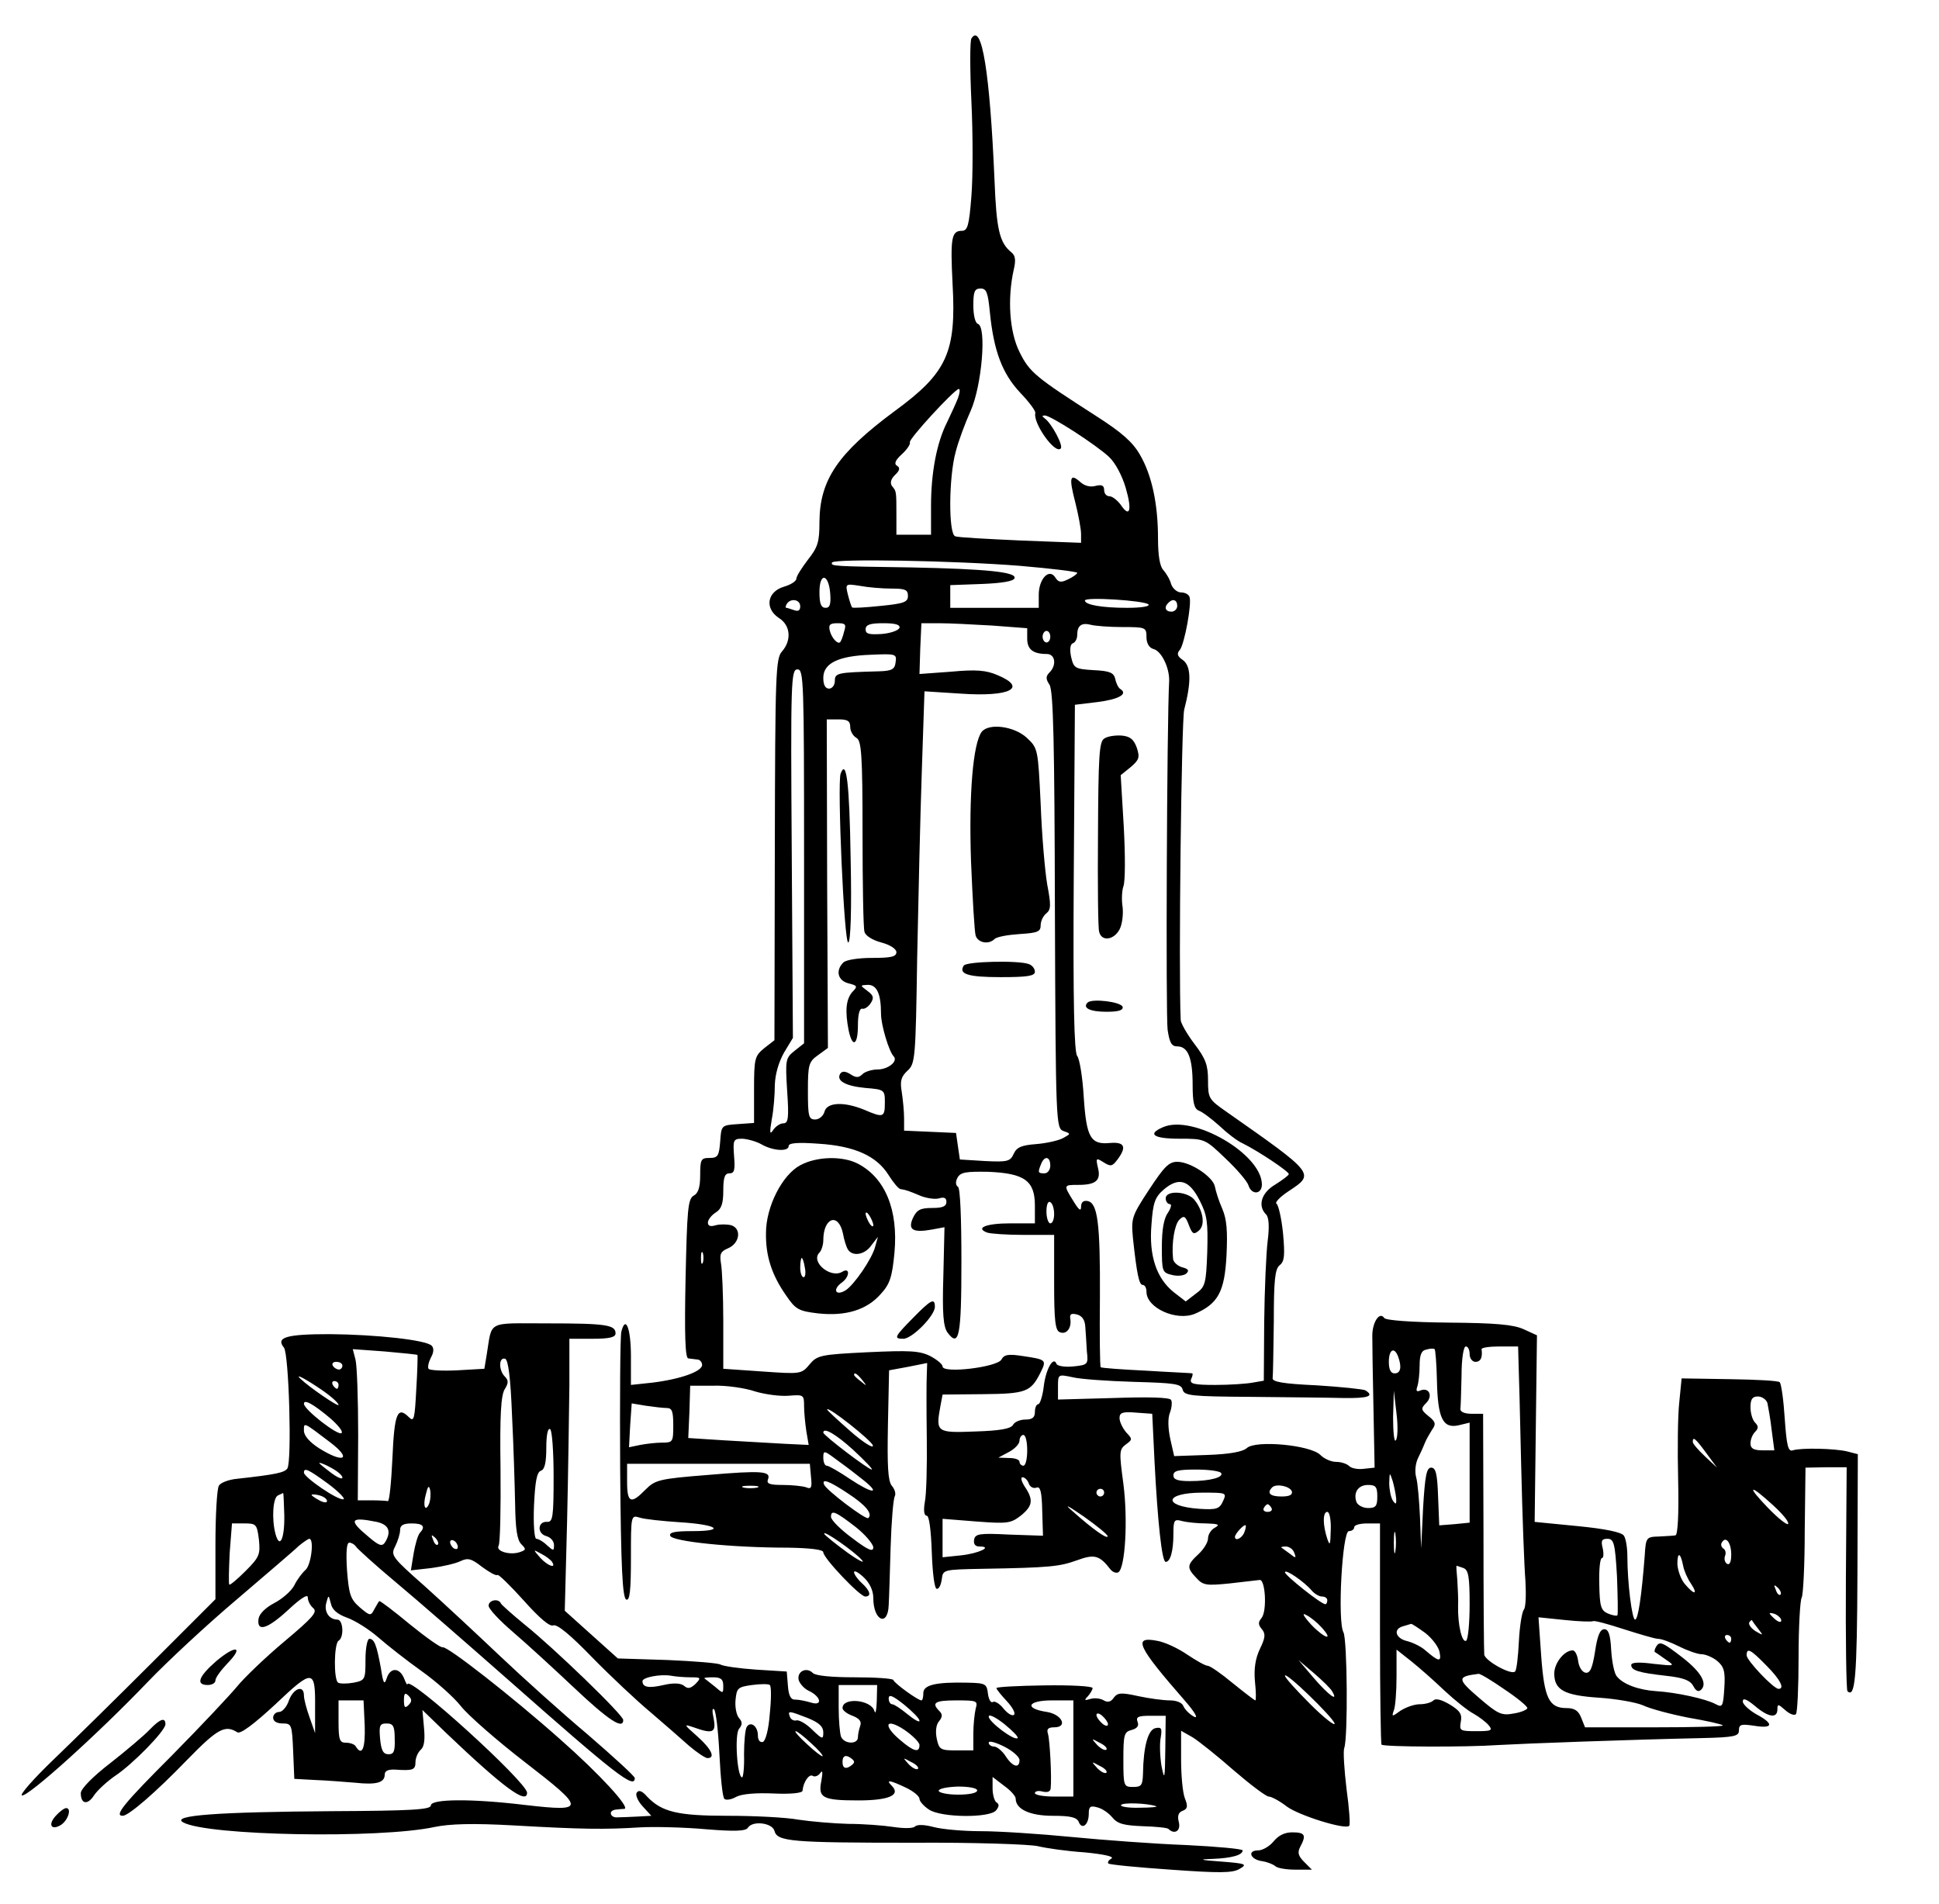 <?xml version="1.0" standalone="no"?>
<!DOCTYPE svg PUBLIC "-//W3C//DTD SVG 20010904//EN"
 "http://www.w3.org/TR/2001/REC-SVG-20010904/DTD/svg10.dtd">
<svg version="1.0" xmlns="http://www.w3.org/2000/svg"
 width="504pt" height="495pt" viewBox="0 0 504 495"
 preserveAspectRatio="xMidYMid meet">

<g transform="translate(0,495) scale(0.1,-0.1)"
fill="#000000" stroke="none">
<path d="M2525 4850 c-4 -6 -4 -80 0 -165 4 -84 4 -194 0 -244 -6 -78 -10 -91
-25 -91 -27 0 -30 -19 -24 -138 10 -178 -14 -231 -151 -331 -147 -109 -194
-178 -195 -287 0 -53 -4 -66 -30 -99 -16 -21 -30 -43 -30 -49 0 -7 -15 -16
-32 -21 -44 -13 -51 -56 -14 -81 31 -19 34 -58 9 -87 -17 -18 -18 -58 -19
-515 l-1 -496 -27 -21 c-24 -20 -26 -26 -26 -107 l0 -87 -42 -3 c-43 -3 -43
-3 -46 -45 -3 -38 -6 -43 -28 -43 -22 0 -24 -4 -24 -45 0 -31 -5 -47 -17 -53
-15 -9 -17 -36 -21 -216 -3 -145 -1 -206 7 -207 6 -1 17 -2 24 -3 6 0 12 -7
12 -14 0 -17 -56 -37 -129 -46 l-56 -6 0 74 c0 73 -14 109 -25 64 -3 -13 -4
-173 -3 -357 2 -257 6 -335 16 -339 9 -3 12 23 12 108 0 112 0 112 23 105 12
-4 59 -9 105 -12 97 -6 120 -23 32 -23 -45 0 -61 -3 -58 -12 5 -15 160 -31
306 -31 59 -1 92 -5 92 -12 0 -15 95 -115 109 -115 17 0 13 15 -9 35 -11 10
-20 23 -20 28 0 6 11 0 25 -13 16 -15 25 -35 25 -54 0 -59 38 -76 40 -18 1 15
3 82 5 150 2 67 7 127 11 133 3 6 0 18 -8 27 -10 13 -12 51 -10 158 l3 142 49
9 50 10 -1 -31 c-1 -17 -1 -90 0 -163 1 -72 -1 -148 -5 -167 -4 -23 -2 -36 5
-36 6 0 11 -36 13 -95 2 -55 7 -95 13 -95 6 -1 11 11 13 25 3 25 4 25 105 27
178 3 201 6 246 22 46 17 59 13 87 -23 6 -8 16 -11 21 -8 18 12 25 137 13 230
-11 82 -11 89 6 102 18 13 18 14 1 32 -9 11 -17 27 -17 37 0 14 8 17 43 14
l42 -3 6 -125 c8 -154 19 -260 29 -260 12 0 20 28 20 72 0 37 2 40 23 34 12
-3 40 -6 62 -6 32 -1 37 -3 23 -11 -10 -5 -18 -18 -18 -28 0 -10 -11 -28 -25
-41 -30 -28 -31 -35 -5 -62 17 -19 26 -20 86 -14 36 4 71 8 78 9 15 3 20 -81
5 -99 -9 -11 -9 -17 1 -29 10 -12 9 -22 -5 -51 -12 -25 -16 -52 -13 -85 3 -27
3 -49 1 -49 -2 0 -28 20 -59 45 -30 25 -59 45 -65 45 -6 0 -29 13 -53 29 -23
16 -59 33 -79 36 -63 12 -51 -14 73 -156 27 -31 36 -48 23 -41 -11 6 -23 18
-27 27 -3 9 -18 15 -35 15 -17 0 -54 5 -82 11 -45 10 -54 9 -64 -4 -7 -11 -16
-13 -26 -7 -8 5 -23 7 -34 4 -16 -5 -18 -4 -7 7 6 7 12 17 12 21 0 5 -56 8
-125 7 -69 -1 -125 -4 -125 -7 0 -3 12 -18 27 -34 14 -15 23 -31 19 -35 -4 -5
-16 2 -27 15 -10 13 -23 21 -28 18 -5 -4 -11 6 -13 21 -3 26 -6 28 -53 29 -83
2 -115 -6 -115 -27 0 -11 -2 -19 -5 -19 -9 0 -70 44 -73 53 -2 4 -47 7 -101 7
-59 0 -101 4 -108 11 -17 17 -42 4 -37 -18 3 -10 15 -23 26 -28 32 -15 37 -40
7 -31 -13 4 -32 8 -41 8 -12 -1 -18 9 -20 36 l-3 37 -80 5 c-44 3 -85 9 -92
13 -6 4 -69 9 -139 12 l-128 4 -69 62 -69 62 6 231 c3 127 5 286 6 354 l0 122
60 0 c45 0 60 4 60 14 0 22 -24 26 -176 26 -161 0 -144 9 -159 -82 l-6 -36
-70 -4 c-39 -2 -73 0 -75 4 -3 4 0 17 6 29 8 14 8 25 2 31 -15 15 -145 29
-265 30 -112 0 -141 -8 -119 -35 13 -15 21 -295 9 -314 -7 -11 -31 -16 -131
-27 -21 -2 -43 -10 -47 -18 -5 -7 -9 -76 -9 -154 l0 -141 -164 -164 c-90 -90
-206 -204 -257 -253 -52 -50 -88 -91 -82 -93 15 -5 200 162 328 296 50 52 153
148 230 213 77 66 150 128 161 139 12 10 25 19 28 19 13 0 5 -68 -10 -81 -8
-7 -22 -25 -29 -40 -8 -15 -31 -35 -52 -46 -23 -12 -39 -28 -41 -41 -5 -36 24
-26 78 24 31 29 50 41 50 32 0 -9 6 -21 14 -28 12 -10 0 -24 -75 -87 -49 -41
-104 -94 -122 -116 -18 -22 -94 -103 -169 -179 -127 -127 -152 -158 -129 -158
15 0 85 60 168 146 79 81 98 91 130 71 8 -5 43 21 99 73 98 93 104 92 103 -10
l0 -65 -14 40 c-8 22 -15 48 -15 58 0 28 -27 19 -39 -13 -5 -16 -17 -30 -25
-30 -9 0 -16 -7 -16 -15 0 -9 9 -15 25 -15 23 0 24 -3 27 -72 l3 -72 55 -3
c30 -1 77 -5 103 -7 55 -6 77 0 77 21 0 10 9 14 28 13 45 -3 52 -1 52 20 0 10
6 25 14 32 9 8 11 27 8 58 l-4 45 63 -61 c147 -140 209 -186 209 -154 0 27
-308 307 -311 282 0 -4 -4 3 -9 16 -12 28 -36 28 -45 -1 -6 -18 -9 -13 -15 27
-11 60 -17 76 -30 76 -5 0 -10 -23 -10 -54 0 -52 -1 -54 -31 -60 -17 -3 -35
-3 -40 0 -12 7 -11 101 1 109 15 9 12 55 -3 55 -21 0 -35 20 -29 43 6 22 6 22
12 -1 3 -16 17 -28 42 -37 20 -7 57 -30 81 -51 24 -21 75 -61 113 -88 38 -27
84 -68 102 -91 18 -23 93 -89 167 -146 158 -122 158 -129 1 -111 -140 17 -246
16 -246 -1 0 -11 -50 -14 -257 -15 -300 -2 -419 -11 -387 -29 62 -35 512 -43
654 -12 39 8 98 10 205 4 176 -10 235 -11 330 -5 39 2 115 0 171 -5 73 -6 103
-5 108 4 12 19 63 13 69 -8 7 -28 43 -31 360 -31 158 1 304 -4 325 -9 20 -5
75 -13 121 -16 51 -5 78 -11 70 -16 -7 -4 -11 -10 -8 -13 3 -3 75 -10 162 -16
126 -9 161 -9 179 2 21 12 17 14 -47 19 -57 4 -61 6 -23 7 50 2 78 10 78 22 0
4 -66 10 -147 14 -82 3 -215 13 -298 21 -82 8 -188 15 -235 15 -47 0 -102 5
-124 11 -23 6 -42 7 -48 1 -5 -5 -29 -5 -56 -1 -26 4 -78 8 -117 8 -38 1 -97
6 -130 11 -33 6 -115 10 -183 10 -131 0 -172 10 -210 50 -13 15 -22 18 -27 10
-4 -6 3 -22 16 -36 l22 -24 -36 -2 c-20 -1 -44 -2 -52 -2 -8 -1 -16 3 -17 9
-2 5 4 10 12 11 8 1 19 2 23 2 16 3 -65 91 -166 180 -127 113 -294 243 -306
240 -5 -2 -44 26 -86 60 -42 35 -78 62 -79 60 -2 -1 -7 -11 -13 -21 -9 -18
-11 -18 -38 5 -24 21 -28 33 -33 96 -3 48 -1 72 6 72 6 0 14 -5 17 -10 4 -6
50 -48 104 -93 54 -45 187 -161 296 -257 273 -241 325 -282 325 -252 0 5 -55
55 -122 113 -68 57 -170 149 -228 204 -58 55 -146 137 -195 181 -86 76 -90 81
-78 104 7 14 13 33 13 43 0 12 8 17 30 17 30 0 37 -8 21 -25 -5 -6 -12 -30
-16 -54 l-7 -43 53 6 c30 4 64 12 76 18 19 9 28 7 56 -15 19 -14 37 -24 40
-21 2 3 33 -27 68 -66 41 -46 68 -69 77 -65 10 4 45 -25 101 -83 47 -48 115
-112 151 -142 35 -30 81 -70 101 -88 20 -17 42 -32 48 -32 21 0 11 23 -26 56
-36 32 -37 33 -10 24 50 -18 59 -14 52 23 -4 18 -4 28 1 24 5 -5 11 -57 14
-117 3 -60 8 -112 13 -116 4 -4 18 -2 30 5 15 8 51 11 98 9 44 -2 74 1 75 7 2
23 17 44 26 39 6 -4 15 0 20 7 6 9 7 3 3 -20 -9 -44 2 -51 96 -51 80 0 111 14
87 38 -17 17 -5 15 37 -5 19 -9 35 -22 35 -29 0 -6 11 -19 25 -28 32 -21 157
-22 174 -2 8 10 9 16 1 21 -5 3 -10 20 -10 36 l0 30 30 -23 c17 -12 30 -27 30
-33 0 -28 37 -45 97 -45 46 0 62 -4 67 -16 8 -21 26 -8 26 21 0 19 4 22 22 17
13 -3 30 -15 39 -26 14 -17 30 -21 79 -23 34 -1 64 -4 67 -7 16 -16 33 -5 27
18 -4 16 -1 25 10 29 13 5 14 12 6 32 -6 15 -10 60 -10 101 l0 75 30 -17 c16
-10 65 -49 107 -86 43 -37 84 -68 91 -68 7 0 29 -12 47 -26 31 -23 152 -61
162 -50 3 3 0 46 -7 96 -6 50 -9 98 -6 106 10 26 8 282 -2 301 -16 29 -3 263
14 263 8 0 14 5 14 10 0 6 15 10 34 10 l33 0 0 -285 c0 -157 2 -287 4 -290 6
-6 218 -7 304 -1 70 4 343 14 528 18 86 2 97 5 97 20 0 16 6 17 40 12 49 -8
52 5 5 30 -19 11 -35 26 -35 33 0 10 9 7 31 -11 35 -30 59 -34 59 -9 0 14 2
14 20 -2 11 -10 23 -15 28 -11 4 4 7 71 7 149 0 78 4 147 8 154 4 6 8 85 8
175 l2 163 53 1 54 0 -2 -288 c-1 -158 1 -290 4 -294 20 -19 25 34 26 310 l1
306 -27 7 c-32 8 -121 10 -142 3 -12 -4 -16 11 -21 83 -3 48 -9 90 -13 94 -3
4 -62 7 -131 8 l-124 2 -6 -61 c-4 -34 -5 -125 -3 -204 2 -89 -1 -142 -7 -143
-5 -1 -25 -2 -43 -3 -33 -1 -34 -2 -37 -51 -8 -103 -17 -165 -25 -165 -8 0
-20 97 -20 164 0 23 -4 47 -9 54 -5 9 -48 18 -120 25 l-112 11 3 243 3 242
-35 16 c-27 12 -73 16 -195 17 -99 1 -163 6 -167 12 -12 18 -31 -11 -31 -46 0
-18 1 -103 3 -188 l3 -155 -28 -3 c-15 -2 -32 1 -38 7 -6 6 -21 11 -34 11 -13
0 -31 8 -41 18 -26 26 -168 39 -191 18 -11 -10 -46 -16 -102 -18 l-87 -3 -10
44 c-6 28 -7 54 -1 69 5 13 6 28 3 33 -4 7 -61 8 -150 5 l-144 -4 0 33 c0 33
0 33 38 25 20 -5 92 -10 159 -12 106 -3 123 -5 127 -20 4 -16 21 -18 178 -19
95 -1 203 -2 240 -3 65 -1 81 5 57 20 -6 3 -63 9 -127 13 -87 4 -116 9 -114
19 1 7 2 73 3 146 0 108 3 137 15 147 13 10 14 26 9 83 -4 39 -12 74 -17 77
-5 3 9 18 32 33 68 45 69 44 -162 206 -46 32 -48 35 -48 82 0 39 -6 56 -35 94
-19 25 -35 53 -36 62 -6 133 2 777 9 807 19 73 18 113 -3 129 -15 10 -17 17
-8 27 12 16 31 119 25 137 -2 7 -12 12 -22 12 -10 0 -22 10 -26 22 -3 12 -13
28 -20 36 -9 9 -14 37 -14 82 0 90 -16 165 -47 218 -19 33 -47 58 -116 102
-154 99 -171 112 -197 165 -26 52 -32 138 -15 214 6 25 4 37 -6 45 -31 25 -39
59 -44 188 -12 279 -33 411 -60 368z m48 -712 c10 -100 32 -159 79 -209 23
-24 41 -48 39 -53 -6 -26 51 -107 66 -92 8 7 -24 66 -41 78 -8 6 -8 8 0 8 15
0 133 -76 167 -108 16 -15 34 -49 43 -80 17 -58 11 -80 -13 -44 -9 12 -22 22
-29 22 -8 0 -14 7 -14 16 0 12 -6 15 -22 11 -14 -4 -29 0 -40 10 -27 24 -30
12 -13 -53 8 -32 15 -69 15 -82 l0 -23 -157 6 c-87 4 -164 8 -170 11 -18 5
-17 154 1 219 7 28 25 76 39 107 29 65 42 218 19 226 -7 2 -12 22 -12 48 0 36
3 44 19 44 15 0 19 -10 24 -62z m-83 -223 c-5 -13 -18 -41 -28 -62 -27 -53
-42 -131 -42 -218 l0 -75 -45 0 -45 0 0 50 c0 63 0 63 -11 76 -6 8 -4 18 7 29
13 12 14 19 6 24 -9 5 -5 15 13 31 13 12 22 26 20 30 -5 7 114 136 127 139 4
0 3 -10 -2 -24z m163 -436 c81 -7 147 -15 147 -18 0 -3 -11 -11 -24 -17 -18
-9 -25 -8 -33 5 -16 25 -43 -4 -43 -45 l0 -34 -115 0 -115 0 0 30 0 29 82 3
c51 2 83 7 85 15 6 16 -73 24 -268 28 -204 3 -211 3 -206 13 7 10 314 5 490
-9z m-495 -72 c2 -28 -1 -37 -12 -37 -12 0 -16 11 -16 41 0 52 24 48 28 -4z
m160 13 c35 0 42 -3 42 -19 0 -16 -10 -20 -71 -26 -38 -4 -72 -6 -74 -4 -2 2
-7 17 -11 33 -7 29 -7 29 32 23 21 -4 58 -7 82 -7z m667 -41 c5 -5 -17 -9 -55
-9 -67 0 -110 8 -110 19 0 10 154 0 165 -10z m-905 -5 c0 -11 -5 -14 -16 -10
-9 3 -18 6 -20 6 -3 0 -2 5 1 10 10 16 35 12 35 -6z m980 1 c0 -8 -7 -15 -15
-15 -16 0 -20 12 -8 23 11 12 23 8 23 -8z m-866 -67 c-3 -13 -8 -25 -10 -27
-6 -7 -22 10 -27 29 -4 16 0 20 20 20 21 0 23 -3 17 -22z m144 10 c-3 -7 -23
-14 -46 -16 -33 -2 -42 0 -42 12 0 12 11 16 46 16 32 0 44 -4 42 -12z m240 6
l92 -7 0 -27 c0 -28 15 -40 51 -40 22 0 26 -29 7 -48 -10 -10 -10 -17 0 -32
10 -16 13 -154 14 -586 2 -556 3 -566 22 -574 20 -7 20 -7 -2 -19 -12 -6 -43
-13 -69 -15 -38 -3 -50 -8 -58 -25 -9 -20 -16 -22 -75 -19 l-65 4 -5 34 -5 35
-67 3 -68 3 0 32 c0 18 -3 48 -6 68 -5 29 -2 40 15 56 20 18 21 32 25 294 3
150 8 368 12 483 l7 209 94 -6 c128 -9 175 15 96 48 -30 13 -56 15 -121 9
l-82 -6 2 66 3 66 46 0 c25 0 87 -3 137 -6z m340 -4 c60 0 62 -1 62 -26 0 -16
7 -28 18 -31 21 -5 42 -49 41 -83 -6 -106 -9 -874 -4 -907 5 -33 10 -43 25
-43 28 0 40 -30 40 -100 0 -46 4 -62 16 -67 9 -3 33 -21 53 -39 20 -19 47 -40
61 -46 42 -21 120 -73 120 -80 0 -3 -16 -15 -35 -27 -36 -21 -47 -55 -24 -78
7 -7 9 -31 4 -69 -4 -33 -8 -127 -9 -211 l-1 -152 -29 -5 c-16 -3 -59 -6 -97
-6 -57 0 -67 3 -63 15 4 8 5 15 3 15 -2 1 -56 3 -119 7 -63 3 -117 7 -119 9
-2 2 -3 83 -2 181 1 195 -6 246 -32 251 -11 2 -17 -3 -17 -15 0 -13 -6 -8 -20
15 -26 42 -26 42 13 42 46 0 59 12 51 44 -6 26 -5 27 14 15 19 -12 23 -11 36
6 25 33 20 47 -18 44 -51 -5 -62 13 -69 119 -3 52 -11 100 -17 107 -8 10 -11
139 -9 464 l3 449 58 7 c56 7 81 21 60 34 -5 3 -11 15 -13 26 -4 16 -13 21
-56 23 -49 3 -52 5 -59 35 -4 20 -2 33 5 35 6 2 11 12 11 21 0 25 11 33 35 27
11 -3 48 -6 83 -6z m-188 -25 c0 -8 -4 -15 -10 -15 -5 0 -10 7 -10 15 0 8 5
15 10 15 6 0 10 -7 10 -15z m-402 -66 c-2 -19 -10 -23 -43 -24 -108 -3 -115
-4 -115 -25 0 -11 -7 -20 -15 -20 -10 0 -15 10 -15 28 0 38 39 57 123 60 66 3
68 2 65 -19z m-238 -505 l0 -486 -24 -19 c-24 -19 -25 -23 -20 -104 5 -72 3
-85 -10 -85 -8 0 -20 -8 -26 -17 -9 -14 -10 -8 -4 27 5 25 8 65 8 90 1 28 10
59 24 84 l23 38 -3 479 c-3 451 -2 479 15 479 16 0 17 -30 17 -486z m120 336
c0 -10 7 -23 16 -28 13 -7 16 -41 16 -248 0 -131 2 -247 5 -256 2 -10 21 -22
44 -28 23 -6 39 -17 39 -25 0 -12 -14 -15 -63 -15 -36 0 -68 -5 -75 -12 -21
-21 -14 -47 13 -54 24 -6 25 -8 10 -23 -16 -19 -19 -49 -9 -100 10 -46 24 -38
24 14 0 27 4 44 11 43 6 -2 16 5 22 14 9 14 8 20 -8 32 -20 15 -20 15 1 16 23
0 34 -23 34 -75 0 -30 21 -99 33 -111 12 -13 -15 -34 -42 -34 -15 0 -33 -6
-39 -12 -10 -10 -17 -10 -32 0 -13 8 -21 8 -26 1 -11 -18 13 -32 65 -37 50 -4
51 -5 51 -38 0 -39 -4 -40 -53 -19 -53 22 -98 20 -104 -5 -3 -11 -14 -20 -24
-20 -17 0 -19 8 -19 74 0 68 2 76 26 93 l26 19 -2 427 -1 427 31 0 c23 0 30
-4 30 -20z m-230 -1085 c30 -17 70 -19 70 -4 0 8 23 10 78 6 94 -6 151 -32
182 -82 12 -19 26 -36 31 -36 14 -2 22 -5 53 -18 16 -6 37 -9 47 -6 13 4 19 1
19 -9 0 -12 -10 -16 -37 -16 -31 0 -40 -5 -50 -26 -14 -31 0 -39 50 -30 l32 6
-3 -128 c-3 -97 0 -131 11 -146 30 -40 36 -9 36 184 0 113 -3 192 -9 195 -6 4
-7 13 -1 24 8 14 22 16 80 15 94 -4 121 -23 121 -88 l0 -46 -64 0 c-63 0 -92
-12 -60 -24 9 -3 51 -6 95 -6 l79 0 0 -124 c0 -100 3 -125 15 -129 17 -7 31
11 27 35 -2 12 2 15 18 11 13 -4 20 -14 21 -32 1 -14 3 -42 4 -63 4 -35 3 -36
-36 -40 -21 -2 -41 1 -43 7 -8 21 -28 -15 -33 -59 -3 -25 -10 -46 -14 -46 -5
0 -9 -9 -9 -20 0 -15 -7 -20 -25 -20 -13 0 -28 -6 -32 -14 -6 -10 -34 -15 -98
-17 -100 -4 -103 -2 -91 64 l6 32 105 1 c112 1 124 6 149 55 17 34 16 35 -45
44 -38 6 -49 4 -56 -9 -11 -20 -153 -37 -153 -18 0 6 -15 18 -32 27 -28 14
-54 15 -163 10 -123 -6 -131 -8 -151 -32 -21 -25 -23 -25 -123 -18 l-101 7 0
123 c0 67 -3 135 -6 151 -4 24 -1 31 18 39 31 13 36 51 9 60 -12 3 -30 3 -41
0 -13 -4 -20 -2 -20 7 0 7 9 19 20 26 15 9 20 23 20 57 0 35 4 45 16 45 13 0
15 9 12 45 -3 42 -2 45 22 45 14 -1 36 -7 50 -15z m750 -55 c0 -11 -7 -20 -15
-20 -17 0 -18 2 -9 24 9 23 24 20 24 -4z m10 -126 c0 -13 -4 -24 -10 -24 -5 0
-10 14 -10 31 0 17 4 28 10 24 6 -3 10 -17 10 -31z m-913 -126 c-3 -7 -5 -2
-5 12 0 14 2 19 5 13 2 -7 2 -19 0 -25z m1908 -306 c2 -98 15 -126 56 -117
l29 7 0 -130 0 -130 -40 -4 -39 -3 -3 75 c-2 59 -6 75 -18 75 -12 0 -16 -21
-21 -105 l-5 -105 -3 80 c-2 44 -6 91 -10 105 -4 14 -2 36 5 50 7 14 15 32 18
40 3 8 12 23 18 33 11 15 10 21 -9 36 -20 16 -20 20 -6 34 18 18 8 41 -14 33
-11 -5 -13 -2 -9 10 3 8 6 33 6 54 0 29 5 40 18 42 9 3 19 3 21 1 2 -1 5 -38
6 -81z m85 68 c0 -11 7 -20 15 -20 14 0 19 12 16 33 0 4 21 7 47 7 l48 0 1
-37 c1 -21 4 -144 7 -273 3 -129 8 -264 11 -299 2 -36 1 -69 -4 -75 -5 -6 -11
-43 -13 -83 -2 -40 -6 -75 -10 -78 -10 -10 -78 28 -80 44 -1 9 -2 153 -2 321
l-1 305 -30 0 c-18 0 -30 5 -29 13 1 6 2 46 3 87 0 42 5 75 11 75 6 0 10 -9
10 -20z m-2735 -2 c1 -2 0 -42 -3 -90 -4 -77 -6 -85 -19 -72 -30 30 -38 10
-43 -107 -3 -63 -8 -113 -12 -111 -5 1 -24 2 -43 2 l-35 0 1 169 c0 94 -3 182
-7 197 l-7 27 83 -6 c46 -4 84 -8 85 -9z m2549 -4 c10 -27 7 -44 -9 -44 -10 0
-15 10 -15 30 0 32 14 40 24 14z m-2303 -155 c4 -79 7 -183 8 -231 1 -62 5
-91 16 -102 13 -13 13 -15 -5 -21 -26 -8 -62 3 -54 17 4 6 6 95 5 199 -2 139
1 192 11 208 10 16 10 23 0 33 -16 16 -16 51 1 46 8 -3 14 -47 18 -149z m-441
131 c0 -5 -4 -10 -9 -10 -6 0 -13 5 -16 10 -3 6 1 10 9 10 9 0 16 -4 16 -10z
m1351 -37 c13 -16 12 -17 -3 -4 -10 7 -18 15 -18 17 0 8 8 3 21 -13z m-1406
-25 c25 -17 45 -35 45 -40 0 -6 -75 45 -99 68 -17 16 16 -2 54 -28z m45 12 c0
-5 -2 -10 -4 -10 -3 0 -8 5 -11 10 -3 6 -1 10 4 10 6 0 11 -4 11 -10z m1083
-17 c27 -8 66 -13 88 -11 38 3 39 2 39 -27 0 -16 3 -46 6 -66 l6 -35 -63 3
c-35 2 -106 6 -157 9 l-93 6 3 68 2 68 61 0 c33 1 82 -6 108 -15z m1665 -127
c-4 -6 -7 21 -7 60 l2 69 7 -60 c4 -33 3 -64 -2 -69z m966 97 c2 -10 8 -42 11
-70 l7 -53 -31 0 c-23 0 -31 5 -31 18 0 10 5 23 12 30 9 9 9 15 0 24 -7 7 -12
25 -12 40 0 21 5 28 19 28 11 0 22 -8 25 -17z m-3734 -41 c19 -17 32 -33 28
-37 -8 -9 -98 61 -98 76 0 13 25 -1 70 -39z m873 28 c14 0 17 -9 17 -45 0 -43
-1 -45 -29 -45 -16 0 -41 -3 -57 -6 l-29 -6 3 57 4 57 36 -6 c21 -3 45 -6 55
-6z m536 -98 c1 -8 -26 9 -59 38 -33 29 -60 54 -60 56 0 11 119 -83 119 -94z
m-1411 9 c58 -44 36 -56 -28 -16 -25 16 -40 33 -40 46 0 22 -3 24 68 -30z
m581 -90 c0 -104 -2 -118 -17 -117 -24 2 -27 -30 -2 -37 11 -3 20 -13 20 -23
0 -16 -1 -16 -18 -1 -10 10 -23 17 -28 17 -5 0 -8 38 -6 86 3 62 7 87 18 91
10 3 14 22 14 60 0 33 4 52 10 48 5 -3 9 -58 9 -124z m780 69 c30 -28 51 -50
47 -50 -9 0 -126 89 -126 96 0 15 33 -4 79 -46z m451 0 c0 -22 -4 -40 -10 -40
-5 0 -10 5 -10 10 0 6 -12 10 -27 10 l-28 1 28 15 c15 8 27 21 27 29 0 8 5 15
10 15 6 0 10 -18 10 -40z m1765 -7 l28 -38 -31 29 c-18 17 -32 33 -32 38 0 15
7 9 35 -29z m-2190 -71 c46 -37 22 -35 -35 3 -28 19 -56 35 -61 35 -5 0 -9 9
-9 21 0 20 2 19 38 -8 21 -15 51 -38 67 -51z m-1355 7 c0 -5 -13 0 -30 13 -16
12 -30 23 -30 25 0 2 14 -3 30 -12 17 -9 30 -20 30 -26z m1218 2 c3 -28 1 -33
-13 -27 -9 3 -36 6 -61 6 -33 0 -42 3 -38 14 9 22 -15 24 -156 12 -127 -10
-137 -13 -162 -38 -38 -39 -48 -35 -48 20 l0 47 238 0 237 0 3 -34z m-1255
-18 c27 -20 45 -39 40 -40 -13 -5 -103 57 -103 69 0 14 11 9 63 -29z m2321 28
c7 -11 -28 -21 -81 -21 -32 0 -43 4 -43 15 0 12 13 15 59 15 33 0 62 -4 65 -9z
m455 -66 c1 -16 -1 -17 -9 -5 -5 8 -9 29 -9 45 1 29 1 29 9 5 4 -14 8 -34 9
-45z m-955 39 c3 -9 12 -14 20 -11 10 4 14 -10 15 -60 l2 -65 -88 3 c-77 4
-88 2 -91 -13 -2 -12 3 -18 14 -18 36 0 -2 -18 -48 -23 l-48 -5 0 50 0 50 88
-7 c80 -6 89 -5 115 15 31 25 34 41 11 75 -9 14 -12 25 -6 25 5 0 13 -7 16
-16z m-470 -26 c46 -30 65 -53 53 -64 -6 -6 -110 73 -115 87 -7 17 14 9 62
-23z m-1088 -25 c-10 -26 -18 -8 -9 23 5 21 8 24 11 11 2 -10 1 -25 -2 -34z
m852 40 c-10 -2 -26 -2 -35 0 -10 3 -2 5 17 5 19 0 27 -2 18 -5z m1390 -10 c2
-9 -7 -13 -27 -13 -30 0 -39 9 -24 24 11 10 46 3 51 -11z m222 -13 c0 -25 -4
-30 -24 -30 -13 0 -26 7 -30 15 -9 25 4 45 30 45 20 0 24 -5 24 -30z m-710 10
c0 -5 -4 -10 -10 -10 -5 0 -10 5 -10 10 0 6 5 10 10 10 6 0 10 -4 10 -10z
m1739 -33 c23 -21 41 -42 39 -48 -2 -5 -26 14 -53 42 -57 59 -48 63 14 6z
m-3870 -26 c1 -61 -12 -89 -23 -48 -10 38 -7 95 7 100 6 3 13 6 13 6 1 1 2
-26 3 -58z m111 37 c0 -5 -9 -4 -20 2 -11 6 -20 12 -20 14 0 2 9 2 20 -1 11
-3 20 -9 20 -15z m2329 0 c-9 -20 -16 -23 -62 -20 -97 7 -90 42 8 42 63 0 64
0 54 -22z m-300 -91 c1 -10 -40 19 -89 63 -26 22 -18 19 27 -12 34 -24 62 -47
62 -51z m426 73 c3 -5 -1 -10 -10 -10 -9 0 -13 5 -10 10 3 6 8 10 10 10 2 0 7
-4 10 -10z m-1080 -50 c24 -19 44 -43 45 -52 0 -13 -13 -8 -55 24 -30 22 -55
47 -55 55 0 19 11 15 65 -27z m1234 -7 c-1 -39 -2 -43 -9 -23 -12 36 -12 70 0
70 6 0 10 -21 9 -47z m-2480 21 c32 -7 39 -25 22 -53 -8 -12 -16 -9 -44 15
-52 43 -47 52 22 38z m-306 -46 c4 -39 1 -46 -35 -82 -21 -21 -40 -37 -42 -35
-2 2 -1 39 1 82 l6 77 32 0 c31 0 33 -2 38 -42z m2561 18 c-6 -15 -24 -23 -24
-11 0 8 24 34 28 30 1 -1 0 -10 -4 -19z m393 -48 c-2 -13 -4 -3 -4 22 0 25 2
35 4 23 2 -13 2 -33 0 -45z m-1386 -24 c8 -9 -10 0 -38 20 -29 21 -56 43 -60
48 -9 16 81 -47 98 -68z m-1103 41 c-3 -3 -9 2 -12 12 -6 14 -5 15 5 6 7 -7
10 -15 7 -18z m52 -6 c0 -6 -4 -7 -10 -4 -5 3 -10 11 -10 16 0 6 5 7 10 4 6
-3 10 -11 10 -16z m3013 -76 c2 -54 3 -100 1 -102 -2 -2 -13 0 -25 5 -18 8
-21 19 -22 77 -1 37 2 67 7 67 4 0 5 11 2 25 -5 20 -3 25 12 25 17 0 20 -11
25 -97z m297 56 c0 -19 -4 -28 -11 -24 -6 4 -8 13 -5 21 3 7 1 16 -5 19 -5 4
-7 11 -3 16 10 17 24 -1 24 -32z m-1136 5 c6 -15 4 -15 -11 -3 -10 7 -20 15
-22 16 -2 2 3 3 11 3 9 0 19 -7 22 -16z m-1929 -24 c12 -19 -12 -10 -31 11
-19 22 -19 22 3 10 12 -6 25 -16 28 -21z m2940 -10 c2 -12 11 -33 20 -46 20
-30 9 -31 -16 -1 -10 12 -18 35 -19 51 0 33 8 31 15 -4z m-571 -6 c13 -5 16
-23 16 -94 0 -49 -4 -91 -9 -95 -11 -6 -22 42 -21 90 1 17 -1 47 -2 68 -2 20
-3 37 -2 37 1 0 9 -3 18 -6z m-394 -59 c7 -8 19 -15 26 -15 8 0 14 -4 14 -10
0 -5 -2 -10 -5 -10 -11 0 -105 75 -105 83 0 10 51 -25 70 -48z m1218 -10 c-3
-3 -9 2 -12 12 -6 14 -5 15 5 6 7 -7 10 -15 7 -18z m-1194 -84 c34 -37 11 -32
-25 5 -21 23 -26 33 -14 26 11 -5 29 -20 39 -31z m1196 17 c0 -6 -6 -5 -15 2
-8 7 -15 14 -15 16 0 2 7 1 15 -2 8 -4 15 -11 15 -16z m-489 -2 c4 2 40 -8 80
-21 41 -13 81 -25 89 -25 9 0 33 -9 55 -20 22 -11 48 -20 58 -20 10 0 29 -8
40 -17 18 -15 22 -27 19 -71 -3 -48 -5 -51 -22 -42 -25 14 -104 31 -155 34
-46 3 -86 18 -102 38 -7 7 -13 38 -15 68 -2 41 -7 55 -18 55 -11 0 -18 -17
-24 -58 -7 -44 -13 -57 -25 -55 -9 2 -17 15 -19 31 -2 15 -8 27 -14 27 -22 0
-48 -33 -48 -60 0 -43 26 -57 116 -63 45 -3 97 -12 115 -20 19 -9 72 -23 118
-32 47 -8 87 -17 89 -20 3 -3 -77 -5 -177 -5 l-181 0 -10 25 c-7 18 -17 25
-38 25 -46 0 -58 26 -66 136 l-7 100 68 -7 c37 -4 71 -5 74 -3z m429 -20 c14
-18 14 -18 -7 -6 -12 8 -19 18 -16 23 3 4 6 7 7 5 1 -2 8 -12 16 -22z m-865
-11 c18 -14 35 -37 37 -50 5 -26 -2 -25 -37 5 -11 10 -32 20 -47 24 -31 7 -38
32 -10 39 9 3 18 5 20 6 2 0 18 -10 37 -24z m795 -15 c0 -5 -2 -10 -4 -10 -3
0 -8 5 -11 10 -3 6 -1 10 4 10 6 0 11 -4 11 -10z m-745 -135 c28 -26 62 -53
76 -60 14 -8 31 -21 38 -29 12 -14 8 -16 -31 -16 -43 0 -45 1 -41 24 4 20 -2
29 -28 45 -22 13 -37 17 -43 11 -6 -6 -22 -10 -36 -10 -14 0 -36 -8 -50 -17
-22 -16 -23 -16 -17 1 4 10 7 49 7 88 l0 70 38 -30 c20 -16 60 -51 87 -77z
m836 66 c36 -36 49 -61 32 -61 -13 0 -83 74 -83 87 0 21 10 16 51 -26z m-1128
-68 c17 -29 -10 -9 -48 35 l-40 47 40 -34 c22 -19 44 -40 48 -48z m-1668 37
c27 0 28 -1 13 -17 -13 -12 -20 -14 -30 -5 -9 7 -27 8 -53 2 -39 -9 -55 -6
-55 10 0 10 47 19 75 14 11 -2 33 -4 50 -4z m1674 -120 c2 -8 -27 14 -63 50
-36 36 -66 69 -66 74 0 13 124 -107 129 -124z m441 89 c33 -22 60 -44 60 -49
0 -4 -16 -11 -35 -14 -32 -6 -41 -2 -91 41 -57 49 -57 55 -1 62 4 1 34 -17 67
-40z m-2030 9 c0 -21 0 -21 -22 -2 -13 10 -25 20 -27 21 -2 2 8 3 22 3 21 0
27 -5 27 -22z m121 -72 c-3 -42 -11 -71 -18 -74 -8 -2 -13 5 -13 17 0 24 -19
38 -29 22 -4 -6 -7 -39 -7 -71 1 -33 -2 -60 -5 -60 -13 0 -20 112 -8 126 9 11
9 18 0 28 -7 8 -11 30 -9 48 3 30 6 33 43 38 22 3 43 3 46 0 4 -3 4 -36 0 -74z
m278 32 c-1 -24 -3 -35 -6 -26 -8 30 -83 37 -83 8 0 -6 12 -15 26 -20 18 -7
24 -15 20 -26 -3 -9 -6 -22 -6 -30 0 -19 -36 -18 -44 2 -3 9 -6 42 -6 75 l0
59 50 0 50 0 -1 -42z m-1217 -10 c-9 -9 -12 -7 -12 12 0 19 3 21 12 12 9 -9 9
-15 0 -24z m1328 -41 c0 -5 -14 3 -31 17 -17 14 -35 26 -40 26 -5 0 -9 7 -9
15 0 12 11 7 40 -16 22 -18 40 -36 40 -42z m-1442 -12 c2 -60 -7 -81 -23 -55
-3 6 -15 10 -26 10 -16 0 -19 7 -19 55 l0 55 33 0 32 0 3 -65z m1588 43 c-3
-13 -6 -42 -6 -65 l0 -43 -44 0 c-41 0 -45 2 -51 30 -4 19 -2 37 6 46 9 11 9
18 1 26 -22 22 -12 28 44 28 54 0 56 -1 50 -22z m254 -103 l0 -125 -50 0 c-27
0 -50 4 -50 9 0 5 9 7 20 4 13 -3 20 0 21 8 3 28 -2 125 -7 142 -4 12 0 17 16
17 37 0 20 34 -19 40 -60 9 -50 30 13 30 l56 0 0 -125z m-690 79 c29 -12 40
-22 40 -37 0 -19 -2 -19 -29 7 -15 15 -34 26 -41 24 -7 -2 -15 3 -17 10 -6 16
-2 15 47 -4z m545 -52 c-8 -8 -75 42 -75 56 0 7 17 -1 40 -19 22 -18 38 -34
35 -37z m235 36 c0 -6 -7 -5 -15 2 -8 7 -15 17 -15 22 0 6 7 5 15 -2 8 -7 15
-17 15 -22z m149 -65 c-1 -78 -2 -83 -10 -43 -4 25 -5 58 -2 73 4 24 2 28 -13
25 -20 -3 -32 -49 -33 -118 -1 -31 -4 -35 -26 -35 -24 0 -25 2 -25 71 0 65 2
72 21 77 15 4 20 11 16 21 -5 13 1 16 33 16 l40 0 -1 -87z m-639 11 c0 -21
-15 -17 -49 12 -47 39 -40 60 9 28 22 -15 40 -33 40 -40z m-1364 16 c1 -32 -2
-40 -16 -40 -14 0 -19 10 -22 40 -3 35 -1 40 17 40 17 0 21 -7 21 -40z m1082
-11 c19 -17 32 -32 30 -34 -1 -2 -20 12 -40 31 -21 19 -34 34 -30 34 4 0 22
-14 40 -31z m542 -44 c0 -23 -18 -18 -36 10 -9 14 -23 25 -30 25 -8 0 -14 5
-14 10 0 6 18 1 40 -10 22 -11 40 -27 40 -35z m226 27 c-4 -3 -14 2 -24 12
-16 18 -16 18 6 6 13 -6 21 -14 18 -18z m-656 -32 c0 -4 -7 -10 -15 -14 -10
-4 -15 1 -15 14 0 13 5 18 15 14 8 -4 15 -10 15 -14z m166 -18 c-4 -3 -14 2
-24 12 -16 18 -16 18 6 6 13 -6 21 -14 18 -18z m490 -10 c-4 -3 -14 2 -24 12
-16 18 -16 18 6 6 13 -6 21 -14 18 -18z m-336 -46 c0 -7 -21 -11 -50 -11 -27
0 -50 5 -50 10 0 6 23 10 50 11 29 0 50 -4 50 -10z m465 -41 c6 -2 -14 -4 -43
-4 -29 -1 -51 3 -48 7 4 7 67 5 91 -3z"/>
<path d="M2552 3048 c-23 -30 -34 -163 -28 -338 4 -96 9 -183 12 -192 6 -19
34 -24 49 -9 6 6 35 11 65 13 47 3 55 6 55 23 0 11 7 25 15 31 12 10 12 22 2
75 -6 35 -14 129 -17 209 -7 145 -7 145 -37 173 -32 29 -97 38 -116 15z"/>
<path d="M2505 2440 c-14 -22 11 -30 96 -30 69 0 89 3 89 14 0 8 -7 17 -16 20
-26 10 -162 7 -169 -4z"/>
<path d="M2870 3030 c-13 -8 -15 -48 -16 -247 -1 -131 0 -246 3 -255 6 -26 38
-22 53 6 7 13 10 39 8 58 -3 18 -2 42 2 54 5 12 5 81 1 155 l-8 134 26 21 c22
19 24 25 16 50 -8 22 -17 30 -40 32 -17 1 -37 -2 -45 -8z"/>
<path d="M2827 2344 c-14 -14 6 -24 49 -24 32 0 44 4 42 13 -5 13 -79 22 -91
11z"/>
<path d="M3023 2020 c-42 -18 -25 -30 43 -30 65 0 66 0 119 -51 30 -28 57 -60
60 -70 8 -26 35 -24 35 2 0 79 -179 183 -257 149z"/>
<path d="M2987 1858 c-46 -70 -47 -75 -42 -128 10 -93 16 -120 25 -120 6 0 10
-8 10 -18 0 -42 78 -77 126 -57 60 26 77 57 82 151 3 63 1 94 -11 122 -9 20
-17 46 -19 57 -4 25 -63 65 -98 65 -22 0 -34 -13 -73 -72z m131 -28 c20 -39
22 -57 20 -134 -3 -83 -5 -91 -30 -109 l-26 -20 -31 24 c-45 36 -65 95 -58
176 4 57 9 71 32 91 39 33 66 25 93 -28z"/>
<path d="M3030 1835 c0 -8 5 -15 11 -15 5 0 3 -10 -5 -22 -11 -15 -16 -45 -16
-89 0 -64 1 -67 26 -73 15 -4 32 -2 38 4 8 8 4 12 -12 16 -12 4 -23 14 -23 23
-4 40 4 87 16 100 12 12 16 11 25 -13 9 -24 13 -26 26 -15 18 15 11 54 -13 82
-20 21 -73 23 -73 2z"/>
<path d="M2185 2939 c-9 -26 9 -444 20 -439 6 3 9 83 6 220 -3 195 -11 259
-26 219z"/>
<path d="M2080 1921 c-47 -25 -89 -108 -89 -176 -1 -60 15 -109 52 -162 25
-37 33 -41 83 -47 72 -8 127 9 163 50 24 26 30 44 36 108 10 111 -24 194 -95
231 -40 21 -108 19 -150 -4z m190 -156 c0 -5 -5 -3 -10 5 -5 8 -10 20 -10 25
0 6 5 3 10 -5 5 -8 10 -19 10 -25z m-79 -21 c3 -17 9 -36 13 -42 12 -19 44
-14 61 11 l17 22 -7 -25 c-8 -32 -55 -100 -77 -114 -26 -16 -35 2 -10 20 21
15 22 41 1 28 -30 -18 -83 26 -59 50 5 5 10 20 10 32 0 59 39 73 51 18z m-99
-89 c3 -14 1 -25 -3 -25 -5 0 -9 11 -9 25 0 14 2 25 4 25 2 0 6 -11 8 -25z"/>
<path d="M2373 1524 c-48 -49 -51 -54 -25 -54 23 0 82 60 82 83 0 24 -10 19
-57 -29z"/>
<path d="M4305 670 c-4 -6 -5 -13 -4 -14 2 -1 15 -10 29 -20 25 -17 24 -17
-32 -11 -37 5 -58 4 -58 -3 0 -14 19 -20 90 -28 46 -5 63 -12 71 -26 7 -14 14
-17 21 -10 16 16 0 45 -47 82 -53 41 -61 45 -70 30z"/>
<path d="M1270 776 c0 -8 28 -38 63 -68 34 -29 106 -95 159 -145 89 -84 128
-110 128 -84 0 13 -178 185 -255 247 -33 27 -61 52 -63 56 -6 14 -32 9 -32 -6z"/>
<path d="M562 632 c-46 -40 -54 -62 -22 -62 11 0 20 5 20 12 0 7 14 26 31 44
44 45 22 49 -29 6z"/>
<path d="M389 454 c-13 -14 -59 -53 -101 -86 -47 -36 -78 -68 -78 -79 0 -29
18 -32 35 -5 9 13 33 35 53 49 46 30 132 118 132 135 0 19 -14 14 -41 -14z"/>
<path d="M145 230 c-21 -23 -12 -39 13 -24 19 12 29 44 14 44 -5 0 -17 -9 -27
-20z"/>
<path d="M3310 163 c-10 -12 -28 -23 -40 -23 -29 0 -20 -24 11 -28 13 -2 28
-8 34 -13 5 -5 28 -9 52 -9 l43 0 -20 20 c-16 16 -18 25 -10 40 16 30 12 37
-21 37 -20 0 -36 -8 -49 -24z"/>
</g>
</svg>
